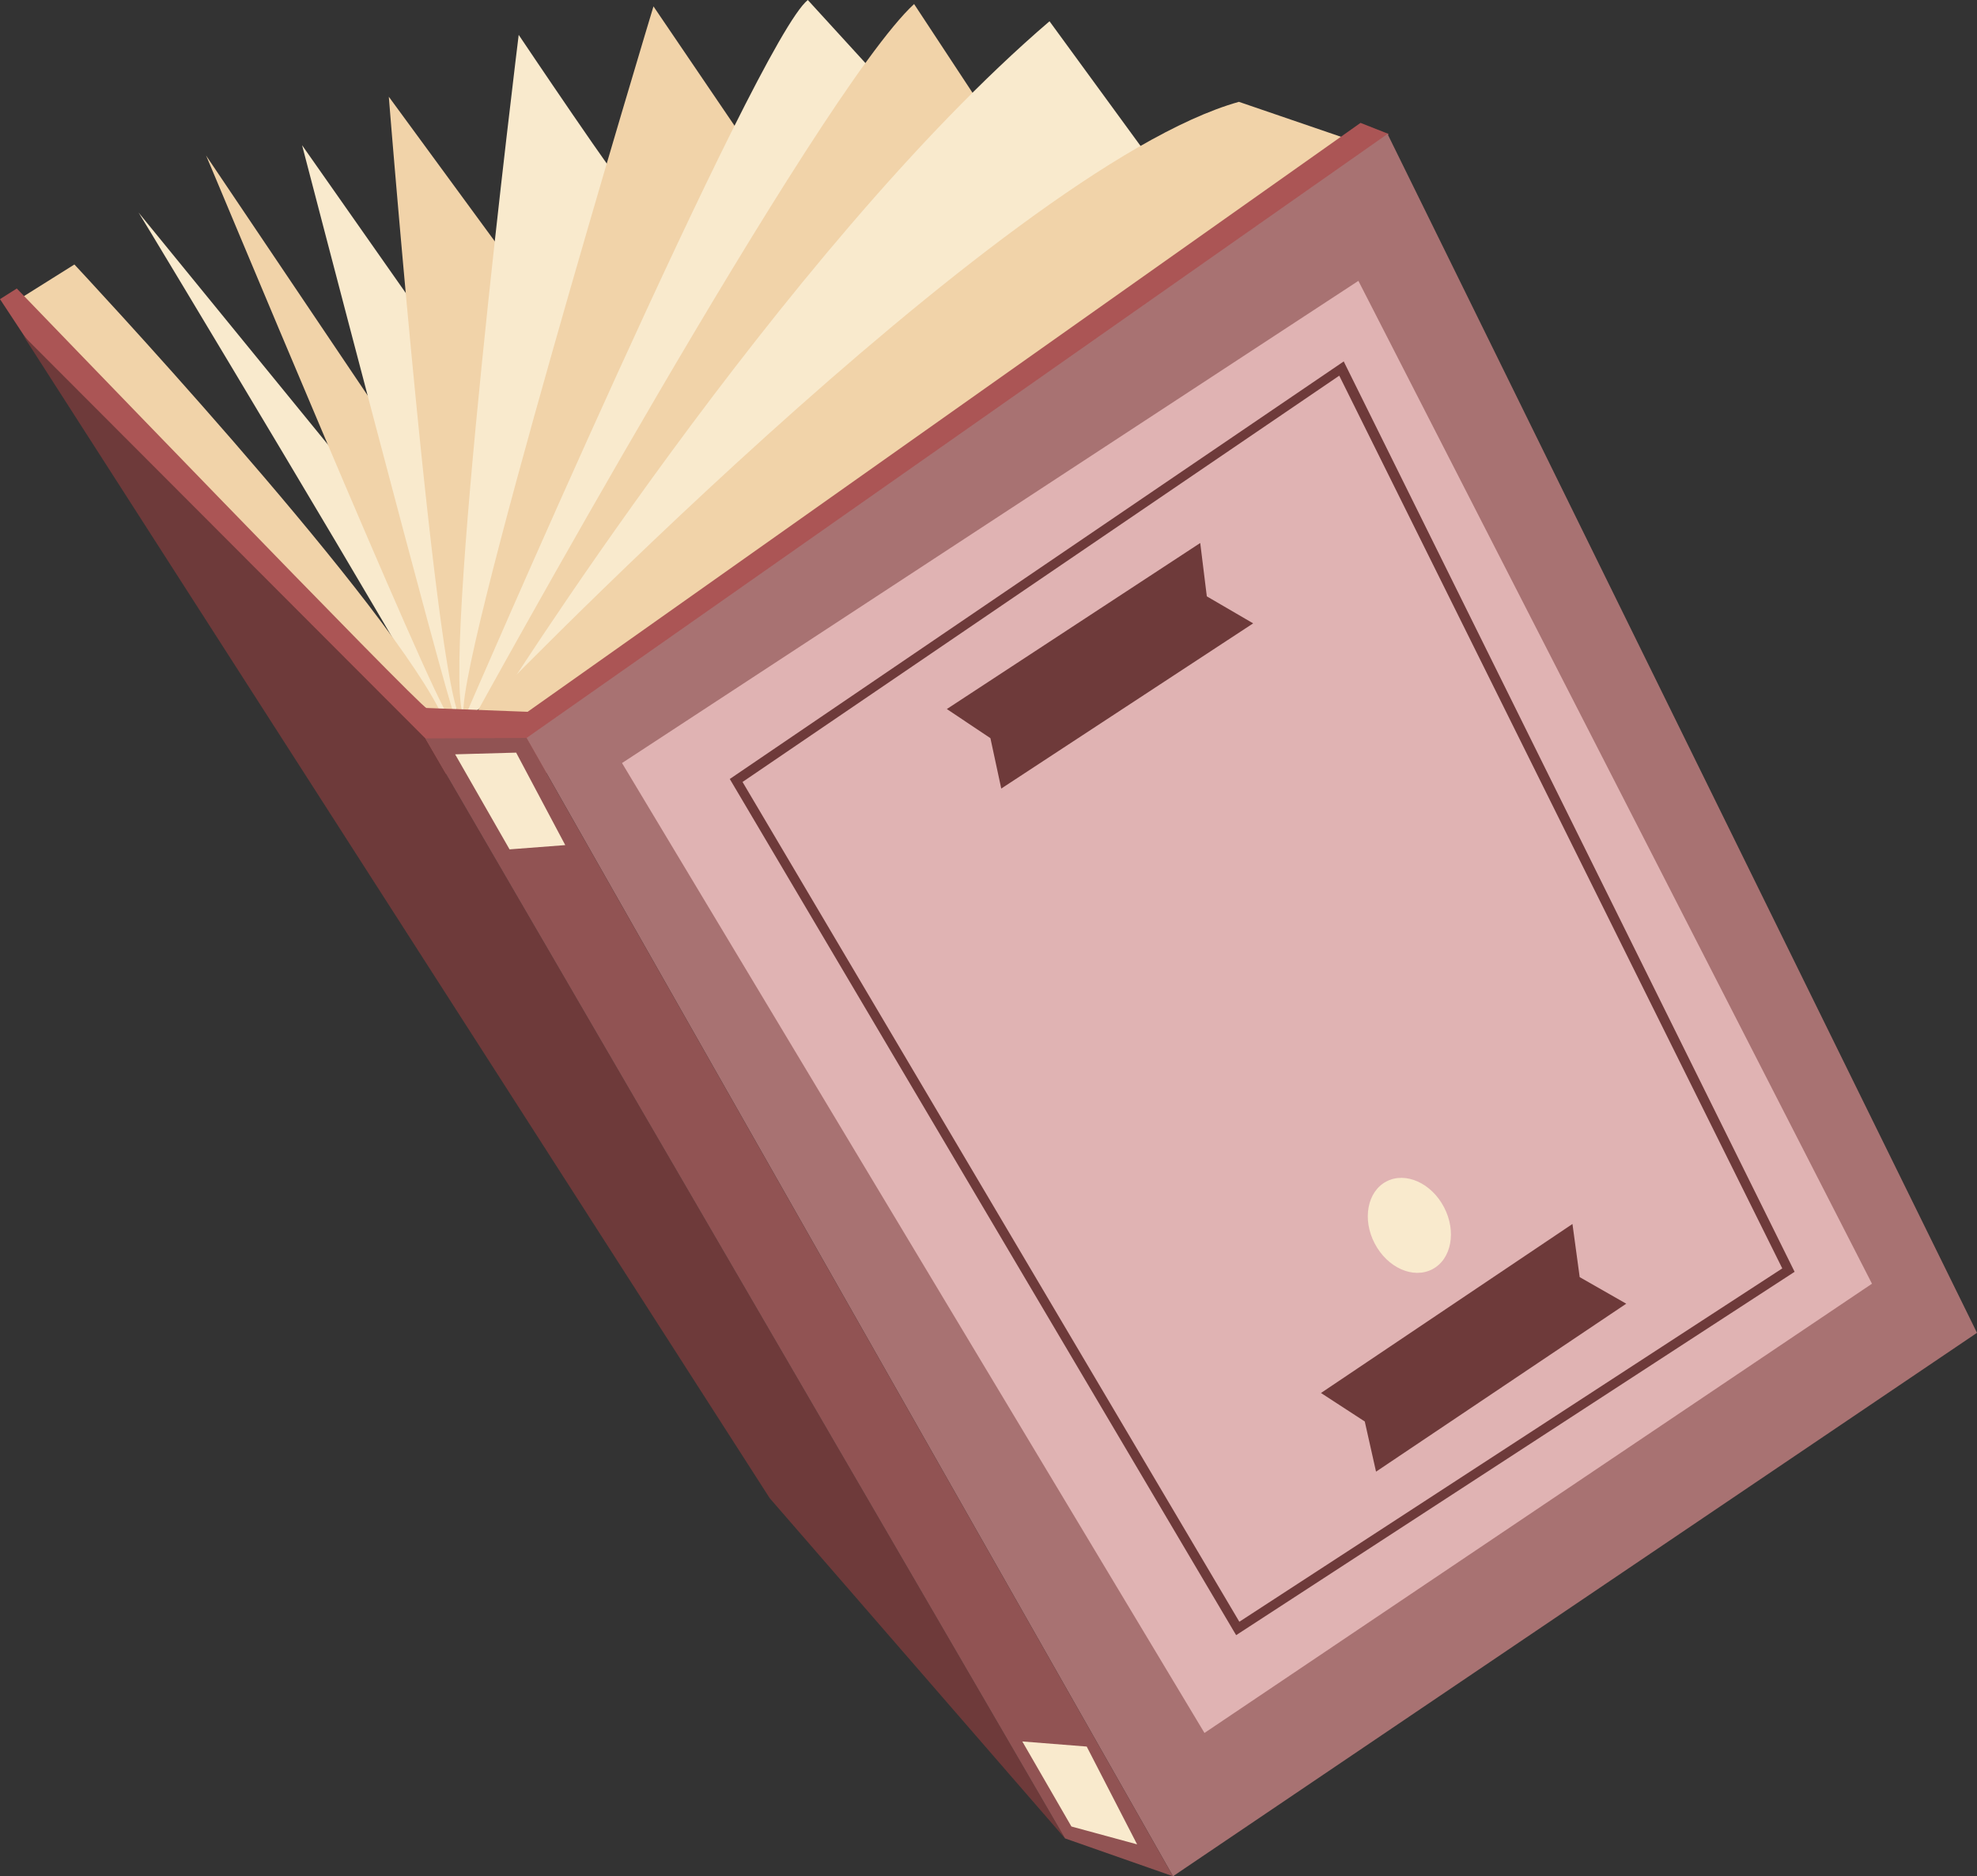 <svg xmlns="http://www.w3.org/2000/svg" viewBox="0 0 93 88.24"><rect x="0" y="0" width="93" height="88.24" fill="#333333" stroke="none"/><defs><style>.cls-1{fill:#f9eacd;}.cls-2{fill:#f1d3a9;}.cls-3{fill:#ab5555;}.cls-4{fill:#a87272;}.cls-5{fill:#6e3a3a;}.cls-6{fill:#915353;}.cls-7{opacity:0.7;}.cls-8{fill:#f8cece;}</style></defs><title>Asset 24</title><g id="Layer_2" data-name="Layer 2"><g id="Layer_2-2" data-name="Layer 2"><path class="cls-1" d="M20.42,33.45C19.85,32.13,6.65,10.17,6.52,10l9.32,11.42,5.28,12.18Z"/><path class="cls-2" d="M19.51,21.89,9.69,7.31c0-.06,10.74,25.81,11.45,26.43.07.07.29.32.27-.09C21.25,31.26,19.51,21.89,19.51,21.89Z"/><path class="cls-1" d="M20.7,16.08,14.21,6.83S21,32.91,21.41,33.76,20.7,16.08,20.7,16.08Z"/><path class="cls-2" d="M24,12.34,18.29,4.55S20.41,31.1,21.6,33.67a.2.2,0,0,0,.25.1C22.72,33.58,24,12.34,24,12.34Z"/><path class="cls-1" d="M29.63,9.12c-.21,0-5.23-7.48-5.23-7.48s-3.77,30.51-2.55,32.13Z"/><path class="cls-2" d="M35.42,7.19,30.74.3S21,32.52,21.85,33.77,35.42,7.19,35.42,7.19Z"/><path class="cls-1" d="M21.85,33.77S35.61,1.91,38,0L43,5.47S25.41,32.4,21.85,33.77Z"/><path class="cls-2" d="M22.28,33.79S38.45,4.37,43,.19l4.53,6.88S25,33.24,22.28,33.79Z"/><path class="cls-1" d="M23.22,33.42S36.82,11.75,49.37,1L55,8.71S25.56,32.11,23.22,33.42Z"/><path class="cls-2" d="M.71,14.19,3.5,12.44s14.12,15.1,17.15,20.91c.37.69-.48,0-.44.4L.71,14.19"/><path class="cls-2" d="M22.28,33.79s24.85-25.88,36-29l5.17,1.77L25.28,33.9Z"/><path class="cls-3" d="M.79,13.57s19,19.72,19.27,19.73l4.76.18L64,5.78l1.32.52L57.68,21l-34,16.34-8.56-3-14-18.57L0,14.07"/><polygon class="cls-4" points="24.77 34.71 65.27 6.3 93 62.69 55.18 88.25 24.77 34.71"/><polygon class="cls-5" points="50.1 86.47 36.21 70.47 1.1 15.79 20.01 34.73 50.1 86.47"/><polygon class="cls-6" points="20.01 34.73 24.77 34.71 55.18 88.25 50.1 86.47 20.01 34.73"/><g class="cls-7"><polygon class="cls-8" points="29.26 35.89 56.66 81.51 88.06 60.38 63.9 13.21 29.26 35.89"/></g><path class="cls-5" d="M58.15,76.91l-.12-.2L34.33,36.64,63.21,17,84.42,59.82l-.17.11ZM34.93,36.78,58.3,76.28,83.84,59.66,63,17.67Z"/><polygon class="cls-5" points="64.73 69.22 76.5 61.32 74.31 60.07 73.97 57.57 62.14 65.52 64.2 66.86 64.73 69.22"/><polygon class="cls-5" points="47.1 37.09 58.95 29.32 56.77 28.05 56.46 25.54 44.54 33.35 46.59 34.72 47.1 37.09"/><ellipse class="cls-1" cx="66.3" cy="57.63" rx="1.84" ry="2.33" transform="translate(-19.15 37.25) rotate(-27.58)"/><polygon class="cls-1" points="26.59 39.75 23.97 39.95 21.41 35.48 24.28 35.4 26.59 39.75"/><polygon class="cls-1" points="53.49 86.75 50.4 85.91 48.09 81.91 51.12 82.15 53.49 86.75"/></g></g></svg>
